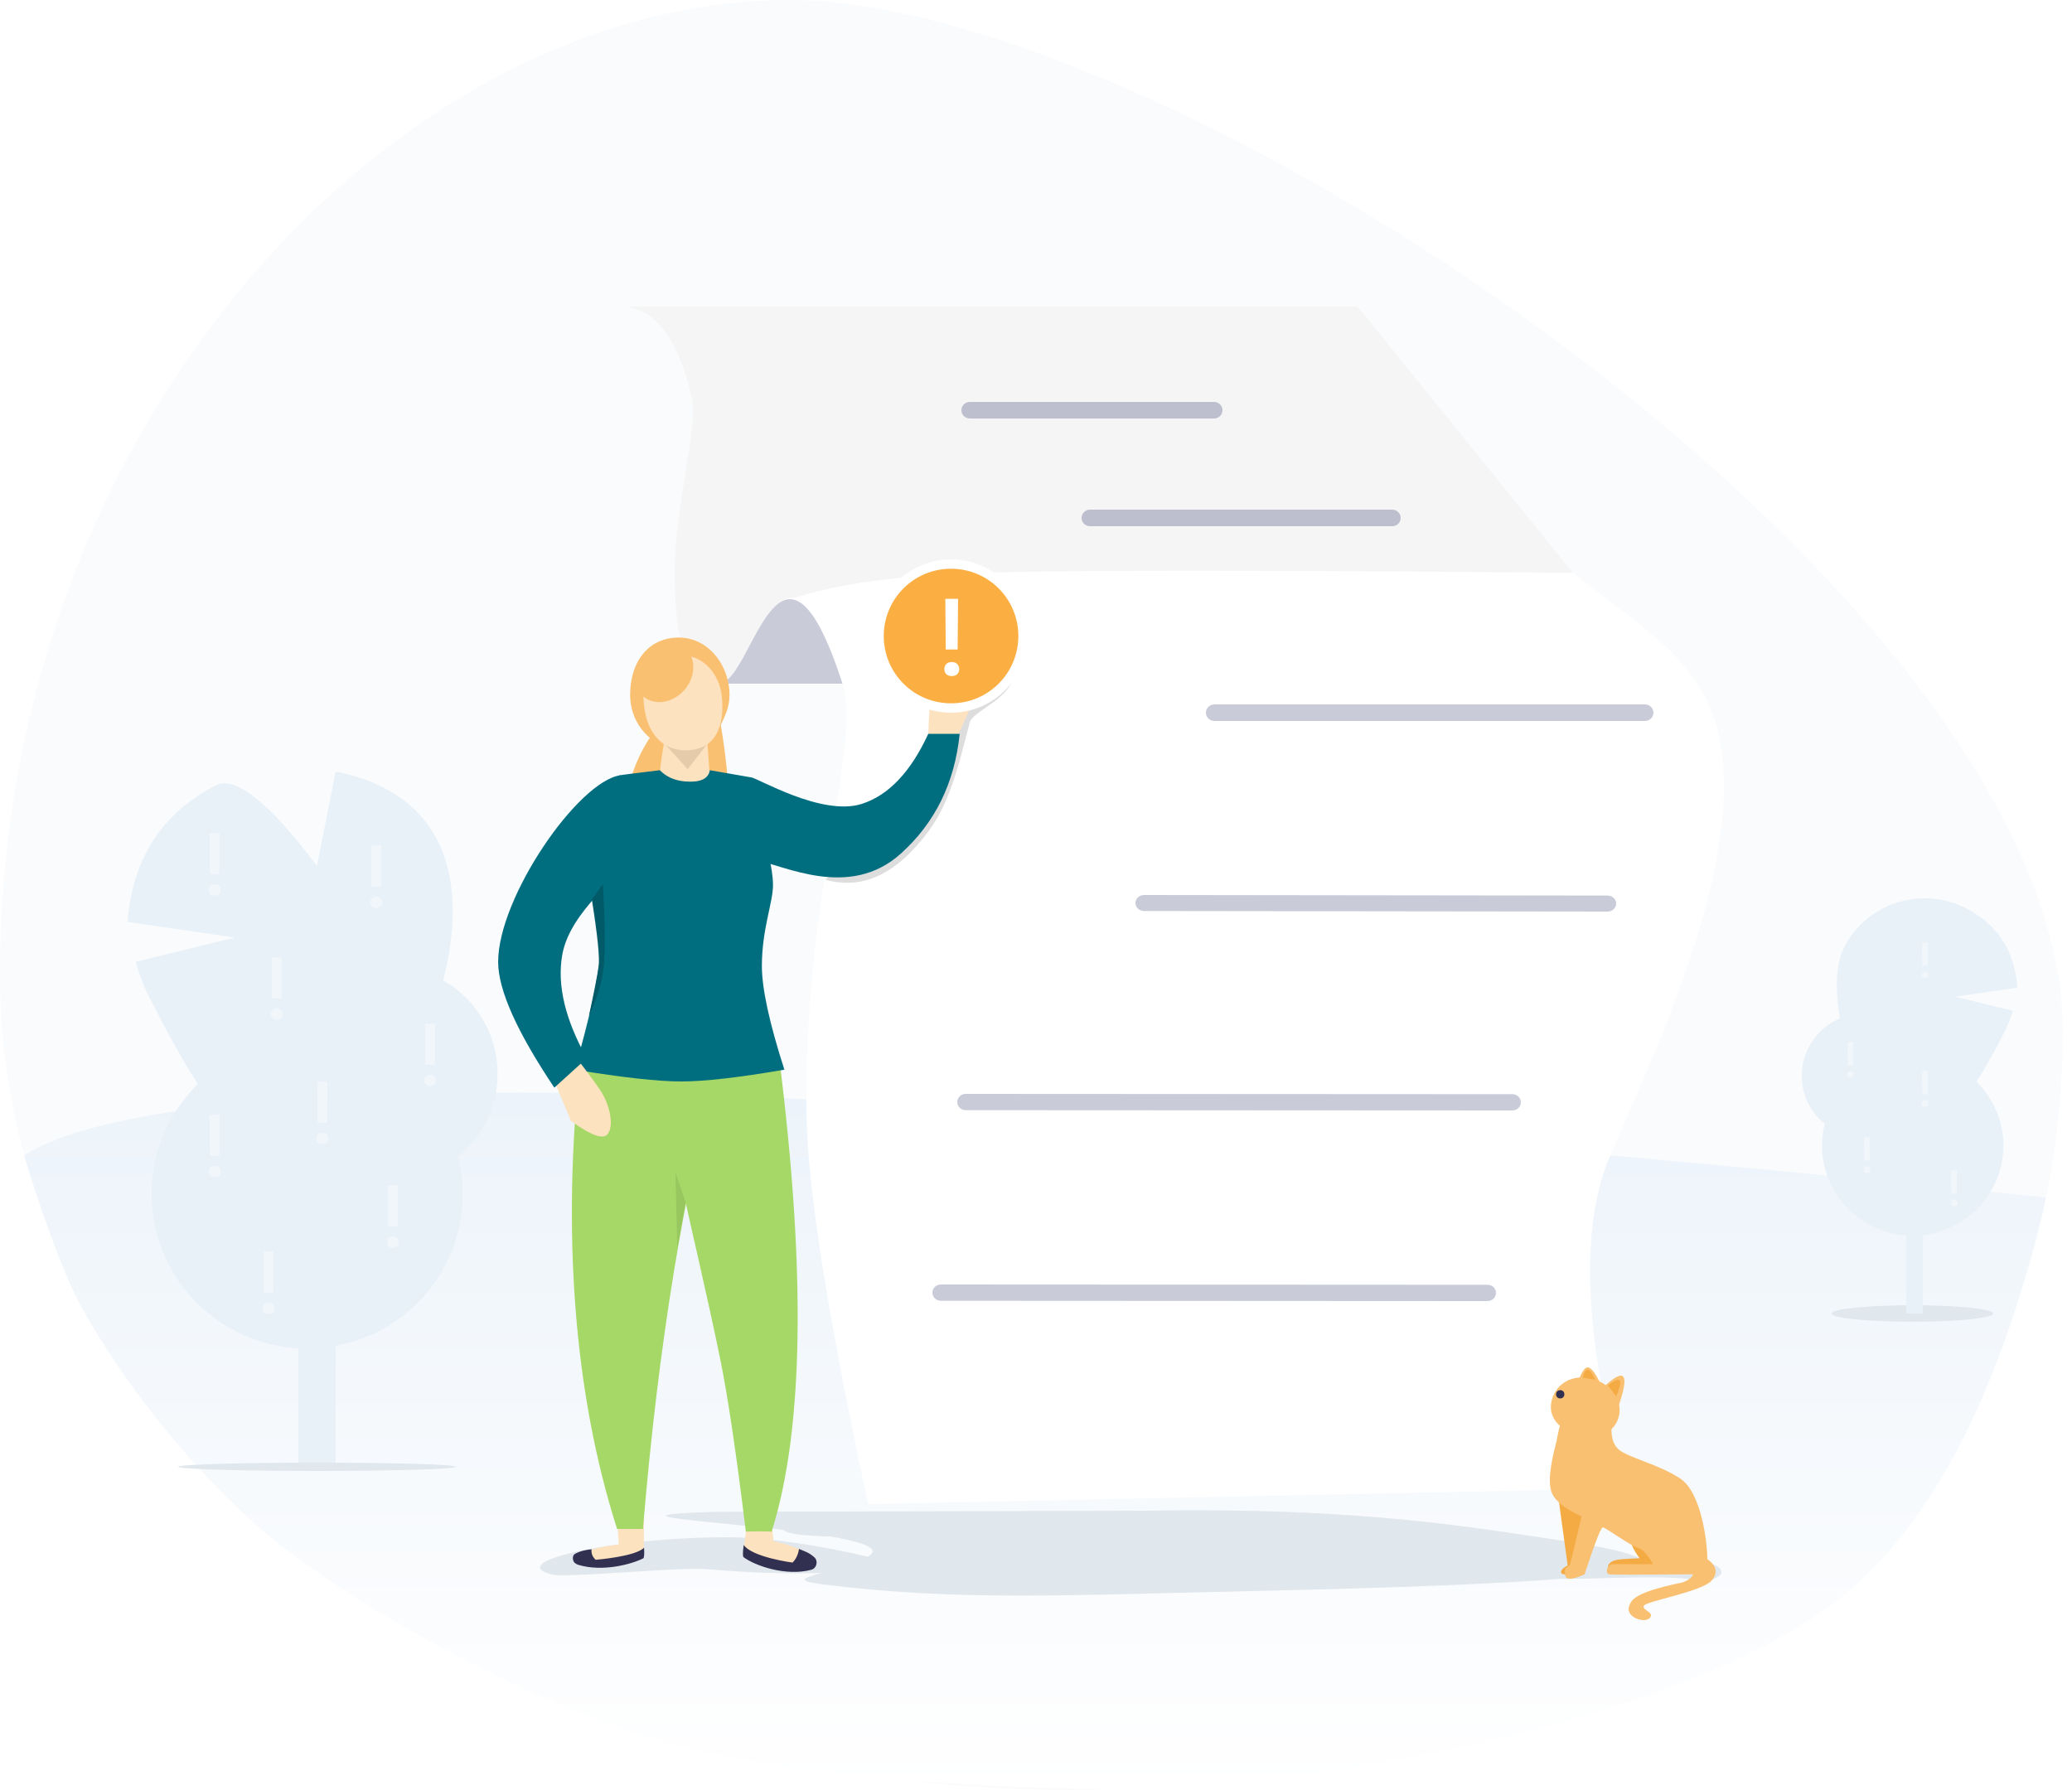 <?xml version="1.0" encoding="UTF-8"?>
<svg width="500px" height="432px" viewBox="0 0 500 432" version="1.1" xmlns="http://www.w3.org/2000/svg" xmlns:xlink="http://www.w3.org/1999/xlink">
    <!-- Generator: Sketch 63.1 (92452) - https://sketch.com -->
    <title>1_PL_IS"Information Statement" </title>
    <desc>Created with Sketch.</desc>
    <defs>
        <linearGradient x1="50%" y1="100%" x2="50%" y2="0%" id="linearGradient-1">
            <stop stop-color="#FFFFFF" offset="0%"></stop>
            <stop stop-color="#ECF3FA" offset="100%"></stop>
        </linearGradient>
        <filter x="0.0%" y="0.0%" width="100.0%" height="100.0%" filterUnits="objectBoundingBox" id="filter-2">
            <feGaussianBlur stdDeviation="0" in="SourceGraphic"></feGaussianBlur>
        </filter>
    </defs>
    <g id="1_PL_IS&quot;Information-Statement&quot;-" stroke="none" stroke-width="1" fill="none" fill-rule="evenodd">
        <g id="Background" transform="translate(248.5, 215.5) scale(-1, 1) translate(-248.5, -215.5) translate(-1, -1)">
            <path d="M206.659,431.278 C343.25,445.672 498,368.868 498,236.249 C498,103.63 402.937,2 308.718,1 C214.5,-9.43689571e-15 -2,146 0.175,251.858 C2.349,357.717 70.069,416.884 206.659,431.278 Z" id="Oval" fill-opacity="0.15" fill="#D8E5F0"></path>
            <path d="M4.284,290 C150.272,275.003 263.51,266.67 344,265 C424.49,263.33 473.889,268.289 492.199,279.877 C486.587,298.055 481.658,310.818 477.414,318.166 C463.711,341.888 446.879,359.419 436.68,368.596 C418.906,384.587 380.504,406.832 346.846,418.526 C328.649,424.849 296.447,431.83 228.464,432.936 C200.973,433.383 109.923,422.839 61.094,391.828 C35.031,375.276 16.095,341.333 4.284,290 Z" id="Path-8" fill="url(#linearGradient-1)" filter="url(#filter-2)"></path>
            <g id="Tree" transform="translate(366, 171)">
                <ellipse id="Oval" fill="#E0E7ED" cx="55.5" cy="184" rx="33.5" ry="1"></ellipse>
                <polygon id="Rectangle" fill="#E8F0F8" points="51 132 60 132 60 183 51 183"></polygon>
                <path d="M38.006,115.085 C52.315,115.115 63.89,103.511 63.859,89.166 C63.829,74.821 52.203,63.167 37.894,63.136 C27.813,63.115 20.003,67.664 14.465,76.785 L29.237,87.349 L12.649,83.379 C12.24,85.863 12.037,87.755 12.04,89.055 C12.071,103.4 23.696,115.054 38.006,115.085 Z" id="Oval" fill="#E8F0F8" transform="translate(37.95, 89.11) rotate(120) translate(-37.95, -89.11) "></path>
                <path d="M38.097,107.225 C58.822,107.227 125.247,57.789 82.031,23.66 C82.031,23.66 77.246,29.747 67.675,41.923 C64.318,22.988 60.022,13.52 54.787,13.52 C40.186,13.519 28.861,20.074 20.813,33.187 L42.177,48.313 L18.162,42.661 C17.564,46.229 17.264,48.946 17.264,50.813 C17.266,71.411 17.372,107.223 38.097,107.225 Z" id="Oval" fill="#E8F0F8" transform="translate(56.807, 60.373) scale(-1, 1) rotate(-27) translate(-56.807, -60.373) "></path>
                <path d="M57.819,155.671 C78.42,155.641 95.145,138.819 95.175,118.097 C95.205,97.375 78.529,80.602 57.927,80.632 C43.413,80.653 32.146,87.265 24.126,100.469 L41.689,114.416 L21.476,110.004 C20.875,113.594 20.573,116.328 20.571,118.206 C20.541,138.927 37.217,155.701 57.819,155.671 Z" id="Oval" fill="#E8F0F8" transform="translate(57.873, 118.151) scale(-1, 1) rotate(77) translate(-57.873, -118.151) "></path>
                <path d="M81.342,108.945 L81.424,99.07 L78.942,99.07 L79.024,108.945 L81.342,108.945 Z M80.193,114.133 C80.658,114.133 81.017,114.005 81.27,113.749 C81.523,113.492 81.649,113.169 81.649,112.78 C81.649,112.383 81.523,112.053 81.27,111.79 C81.017,111.527 80.658,111.396 80.193,111.396 C79.729,111.396 79.371,111.527 79.122,111.79 C78.872,112.053 78.748,112.383 78.748,112.78 C78.748,113.169 78.872,113.492 79.122,113.749 C79.371,114.005 79.729,114.133 80.193,114.133 Z" id="!" fill="#FFFFFF" fill-rule="nonzero" opacity="0.414" transform="translate(80.198, 106.602) scale(-1, 1) translate(-80.198, -106.602) "></path>
                <path d="M68.342,141.945 L68.424,132.07 L65.942,132.07 L66.024,141.945 L68.342,141.945 Z M67.193,147.133 C67.658,147.133 68.017,147.005 68.27,146.749 C68.523,146.492 68.649,146.169 68.649,145.78 C68.649,145.383 68.523,145.053 68.27,144.79 C68.017,144.527 67.658,144.396 67.193,144.396 C66.729,144.396 66.371,144.527 66.122,144.79 C65.872,145.053 65.748,145.383 65.748,145.78 C65.748,146.169 65.872,146.492 66.122,146.749 C66.371,147.005 66.729,147.133 67.193,147.133 Z" id="!" fill="#FFFFFF" fill-rule="nonzero" opacity="0.414" transform="translate(67.198, 139.602) scale(-1, 1) translate(-67.198, -139.602) "></path>
                <path d="M66.342,70.945 L66.424,61.07 L63.942,61.07 L64.024,70.945 L66.342,70.945 Z M65.193,76.133 C65.658,76.133 66.017,76.005 66.27,75.749 C66.523,75.492 66.649,75.169 66.649,74.78 C66.649,74.383 66.523,74.053 66.27,73.79 C66.017,73.527 65.658,73.396 65.193,73.396 C64.729,73.396 64.371,73.527 64.122,73.79 C63.872,74.053 63.748,74.383 63.748,74.78 C63.748,75.169 63.872,75.492 64.122,75.749 C64.371,76.005 64.729,76.133 65.193,76.133 Z" id="!" fill="#FFFFFF" fill-rule="nonzero" opacity="0.414" transform="translate(65.198, 68.602) scale(-1, 1) translate(-65.198, -68.602) "></path>
                <path d="M38.342,125.945 L38.424,116.07 L35.942,116.07 L36.024,125.945 L38.342,125.945 Z M37.193,131.133 C37.658,131.133 38.017,131.005 38.27,130.749 C38.523,130.492 38.649,130.169 38.649,129.78 C38.649,129.383 38.523,129.053 38.27,128.79 C38.017,128.527 37.658,128.396 37.193,128.396 C36.729,128.396 36.371,128.527 36.122,128.79 C35.872,129.053 35.748,129.383 35.748,129.78 C35.748,130.169 35.872,130.492 36.122,130.749 C36.371,131.005 36.729,131.133 37.193,131.133 Z" id="!" fill="#FFFFFF" fill-rule="nonzero" opacity="0.414" transform="translate(37.198, 123.602) scale(-1, 1) translate(-37.198, -123.602) "></path>
                <path d="M55.342,100.945 L55.424,91.07 L52.942,91.07 L53.024,100.945 L55.342,100.945 Z M54.193,106.133 C54.658,106.133 55.017,106.005 55.27,105.749 C55.523,105.492 55.649,105.169 55.649,104.78 C55.649,104.383 55.523,104.053 55.27,103.79 C55.017,103.527 54.658,103.396 54.193,103.396 C53.729,103.396 53.371,103.527 53.122,103.79 C52.872,104.053 52.748,104.383 52.748,104.78 C52.748,105.169 52.872,105.492 53.122,105.749 C53.371,106.005 53.729,106.133 54.193,106.133 Z" id="!" fill="#FFFFFF" fill-rule="nonzero" opacity="0.414" transform="translate(54.198, 98.602) scale(-1, 1) translate(-54.198, -98.602) "></path>
                <path d="M29.342,86.945 L29.424,77.07 L26.942,77.07 L27.024,86.945 L29.342,86.945 Z M28.193,92.133 C28.658,92.133 29.017,92.005 29.27,91.749 C29.523,91.492 29.649,91.169 29.649,90.78 C29.649,90.383 29.523,90.053 29.27,89.79 C29.017,89.527 28.658,89.396 28.193,89.396 C27.729,89.396 27.371,89.527 27.122,89.79 C26.872,90.053 26.748,90.383 26.748,90.78 C26.748,91.169 26.872,91.492 27.122,91.749 C27.371,92.005 27.729,92.133 28.193,92.133 Z" id="!" fill="#FFFFFF" fill-rule="nonzero" opacity="0.414" transform="translate(28.198, 84.602) scale(-1, 1) translate(-28.198, -84.602) "></path>
                <path d="M42.342,43.945 L42.424,34.07 L39.942,34.07 L40.024,43.945 L42.342,43.945 Z M41.193,49.133 C41.658,49.133 42.017,49.005 42.27,48.749 C42.523,48.492 42.649,48.169 42.649,47.78 C42.649,47.383 42.523,47.053 42.27,46.79 C42.017,46.527 41.658,46.396 41.193,46.396 C40.729,46.396 40.371,46.527 40.122,46.79 C39.872,47.053 39.748,47.383 39.748,47.78 C39.748,48.169 39.872,48.492 40.122,48.749 C40.371,49.005 40.729,49.133 41.193,49.133 Z" id="!" fill="#FFFFFF" fill-rule="nonzero" opacity="0.414" transform="translate(41.198, 41.602) scale(-1, 1) translate(-41.198, -41.602) "></path>
                <path d="M81.342,40.945 L81.424,31.07 L78.942,31.07 L79.024,40.945 L81.342,40.945 Z M80.193,46.133 C80.658,46.133 81.017,46.005 81.27,45.749 C81.523,45.492 81.649,45.169 81.649,44.78 C81.649,44.383 81.523,44.053 81.27,43.79 C81.017,43.527 80.658,43.396 80.193,43.396 C79.729,43.396 79.371,43.527 79.122,43.79 C78.872,44.053 78.748,44.383 78.748,44.78 C78.748,45.169 78.872,45.492 79.122,45.749 C79.371,46.005 79.729,46.133 80.193,46.133 Z" id="!" fill="#FFFFFF" fill-rule="nonzero" opacity="0.414" transform="translate(80.198, 38.602) scale(-1, 1) translate(-80.198, -38.602) "></path>
            </g>
            <g id="Tree" transform="translate(36.5, 265.5) scale(-1, 1) translate(-36.5, -265.5) translate(4, 210)">
                <ellipse id="Oval" fill="#E0E7ED" cx="32.5" cy="108" rx="19.5" ry="2"></ellipse>
                <polygon id="Rectangle" fill="#E8F0F8" points="31 76 35 76 35 108 31 108"></polygon>
                <path d="M21.005,65.753 C29.327,65.781 36.051,59.031 36.022,50.676 C35.994,42.321 29.224,35.525 20.902,35.496 C15.039,35.476 10.5,38.12 7.286,43.428 L15.885,49.592 L6.235,47.268 C5.999,48.714 5.882,49.816 5.885,50.573 C5.914,58.928 12.683,65.724 21.005,65.753 Z" id="Oval" fill="#E8F0F8" transform="translate(20.954, 50.625) rotate(120) translate(-20.954, -50.625) "></path>
                <path d="M23.315,61.693 C35.388,61.708 54.875,40.908 54.86,28.93 C54.844,16.952 45.045,7.23 32.973,7.214 C24.467,7.203 17.875,11.008 13.196,18.627 L25.651,27.438 L11.659,24.135 C11.312,26.209 11.14,27.789 11.141,28.874 C11.157,40.852 11.243,61.677 23.315,61.693 Z" id="Oval" fill="#E8F0F8" transform="translate(33, 34.454) scale(-1, 1) rotate(-27) translate(-33, -34.454) "></path>
                <path d="M32.52,89.367 C44.495,89.342 54.222,79.532 54.247,67.456 C54.273,55.38 44.586,45.611 32.611,45.636 C24.175,45.654 17.624,49.512 12.957,57.21 L23.161,65.331 L11.414,62.767 C11.063,64.86 10.887,66.453 10.884,67.547 C10.859,79.623 20.546,89.392 32.52,89.367 Z" id="Oval" fill="#E8F0F8" transform="translate(32.566, 67.502) scale(-1, 1) rotate(77) translate(-32.566, -67.502) "></path>
                <path d="M18.195,48.111 L18.242,42.469 L16.824,42.469 L16.871,48.111 L18.195,48.111 Z M17.539,51.076 C17.805,51.076 18.01,51.003 18.154,50.856 C18.299,50.71 18.371,50.525 18.371,50.303 C18.371,50.076 18.299,49.888 18.154,49.737 C18.01,49.587 17.805,49.512 17.539,49.512 C17.273,49.512 17.069,49.587 16.927,49.737 C16.784,49.888 16.713,50.076 16.713,50.303 C16.713,50.525 16.784,50.71 16.927,50.856 C17.069,51.003 17.273,51.076 17.539,51.076 Z" id="!" fill="#FFFFFF" fill-rule="nonzero" opacity="0.414"></path>
                <path d="M36.195,55.111 L36.242,49.469 L34.824,49.469 L34.871,55.111 L36.195,55.111 Z M35.539,58.076 C35.805,58.076 36.01,58.003 36.154,57.856 C36.299,57.71 36.371,57.525 36.371,57.303 C36.371,57.076 36.299,56.888 36.154,56.737 C36.01,56.587 35.805,56.512 35.539,56.512 C35.273,56.512 35.069,56.587 34.927,56.737 C34.784,56.888 34.713,57.076 34.713,57.303 C34.713,57.525 34.784,57.71 34.927,57.856 C35.069,58.003 35.273,58.076 35.539,58.076 Z" id="!" fill="#FFFFFF" fill-rule="nonzero" opacity="0.414"></path>
                <path d="M36.195,24.111 L36.242,18.469 L34.824,18.469 L34.871,24.111 L36.195,24.111 Z M35.539,27.076 C35.805,27.076 36.01,27.003 36.154,26.856 C36.299,26.71 36.371,26.525 36.371,26.303 C36.371,26.076 36.299,25.888 36.154,25.737 C36.01,25.587 35.805,25.512 35.539,25.512 C35.273,25.512 35.069,25.587 34.927,25.737 C34.784,25.888 34.713,26.076 34.713,26.303 C34.713,26.525 34.784,26.71 34.927,26.856 C35.069,27.003 35.273,27.076 35.539,27.076 Z" id="!" fill="#FFFFFF" fill-rule="nonzero" opacity="0.414"></path>
                <path d="M22.195,71.111 L22.242,65.469 L20.824,65.469 L20.871,71.111 L22.195,71.111 Z M21.539,74.076 C21.805,74.076 22.01,74.003 22.154,73.856 C22.299,73.71 22.371,73.525 22.371,73.303 C22.371,73.076 22.299,72.888 22.154,72.737 C22.01,72.587 21.805,72.512 21.539,72.512 C21.273,72.512 21.069,72.587 20.927,72.737 C20.784,72.888 20.713,73.076 20.713,73.303 C20.713,73.525 20.784,73.71 20.927,73.856 C21.069,74.003 21.273,74.076 21.539,74.076 Z" id="!" fill="#FFFFFF" fill-rule="nonzero" opacity="0.414"></path>
                <path d="M43.195,79.111 L43.242,73.469 L41.824,73.469 L41.871,79.111 L43.195,79.111 Z M42.539,82.076 C42.805,82.076 43.01,82.003 43.154,81.856 C43.299,81.71 43.371,81.525 43.371,81.303 C43.371,81.076 43.299,80.888 43.154,80.737 C43.01,80.587 42.805,80.512 42.539,80.512 C42.273,80.512 42.069,80.587 41.927,80.737 C41.784,80.888 41.713,81.076 41.713,81.303 C41.713,81.525 41.784,81.71 41.927,81.856 C42.069,82.003 42.273,82.076 42.539,82.076 Z" id="!" fill="#FFFFFF" fill-rule="nonzero" opacity="0.414"></path>
            </g>
        </g>
        <g id="document" transform="translate(283.5, 230.5) scale(-1, 1) translate(-283.5, -230.5) translate(151, 74)">
            <path d="M255.106,305.483 C255.106,304.438 252.682,302.474 236.301,299.731 C213.231,295.868 186.273,290.563 134.917,290.562 C133.476,290.562 31.894,288.992 30.507,289.013 C-12.083,289.659 79.193,293.662 67.787,300.384 C60.854,304.469 44.567,305.238 56.581,306.955 C89.007,311.587 114.004,310.605 162.355,310.383 C208.135,310.172 255.106,309.05 255.106,305.483 Z" id="Oval" fill="#E0E7ED" transform="translate(137.106, 299.817) scale(-1, 1) rotate(-1) translate(-137.106, -299.817) "></path>
            <polygon id="Path-41" fill="#C9CBD9" points="242 91 174 91 234.967 62"></polygon>
            <path d="M88.165,0 L265,0 C257.545,0.95 252.241,8.217 249.088,21.8 C247.352,29.279 253.195,47.39 253.195,64.173 C253.195,80.956 250.157,90.898 242.585,90.898 C235.012,90.898 227.528,45.235 212.725,90.898 C207.86,105.907 222.52,142.654 221.35,196.146 C220.961,213.95 216.005,244.901 206.483,289 L24.016,285.183 C33.736,248.983 34.896,222.265 27.495,205.028 C16.393,179.172 -7.886,129.01 2.546,98.745 C8.729,80.807 29.022,72.256 45.501,56.348 C53.818,48.319 68.039,29.537 88.165,0 Z" id="Path-37" fill="#FFFFFF"></path>
            <path d="M88.378,0 L265,0 C257.554,0.951 252.257,8.226 249.107,21.824 C247.373,29.312 253.209,47.442 253.209,64.245 C253.209,81.047 250.175,91 242.612,91 C236.88,91 232.639,70.281 224.746,70.281 C222.492,70.281 213.988,65.373 179.206,64.245 C158.608,63.576 111.015,63.576 36.427,64.245 L88.378,0 Z" id="Path-37" fill="#F5F5F5"></path>
            <path d="M181.958,23 C183.086,23 184,23.895 184,25 C184,26.04 183.19,26.894 182.154,26.991 L181.958,27 L123.042,27 C121.914,27 121,26.105 121,25 C121,23.96 121.81,23.106 122.846,23.009 L123.042,23 L181.958,23 Z" id="Path-38" fill="#BDBFCE" fill-rule="nonzero"></path>
            <path d="M152.976,49 C154.094,49 155,49.895 155,51 C155,52.04 154.197,52.894 153.171,52.991 L152.976,53 L80.024,53 C78.906,53 78,52.105 78,51 C78,49.96 78.803,49.106 79.829,49.009 L80.024,49 L152.976,49 Z" id="Path-39" fill="#BDBFCE" fill-rule="nonzero"></path>
            <path d="M122.945,96 C124.08,96 125,96.895 125,98 C125,99.04 124.185,99.894 123.143,99.991 L122.945,100 L19.055,100 C17.92,100 17,99.105 17,98 C17,96.96 17.815,96.106 18.857,96.009 L19.055,96 L122.945,96 Z" id="Path-40" fill="#C9CBD9" fill-rule="nonzero"></path>
            <path d="M139.934,142 C141.074,141.999 141.998,142.862 142,143.928 C142.001,144.932 141.184,145.758 140.138,145.853 L139.939,145.862 L28.066,146 C26.926,146.001 26.002,145.138 26,144.072 C25.999,143.068 26.816,142.242 27.862,142.147 L28.061,142.138 L139.934,142 Z" id="Path-40" fill="#C9CBD9" fill-rule="nonzero"></path>
            <path d="M182.955,190 C184.084,189.999 185,190.879 185,191.964 C185,192.985 184.191,193.825 183.155,193.921 L182.958,193.93 L51.045,194 C49.916,194.001 49,193.121 49,192.036 C49,191.015 49.809,190.175 50.845,190.079 L51.042,190.07 L182.955,190 Z" id="Path-40" fill="#C9CBD9" fill-rule="nonzero"></path>
            <path d="M188.955,236 C190.084,235.999 191,236.879 191,237.964 C191,238.985 190.191,239.825 189.155,239.921 L188.958,239.93 L57.045,240 C55.916,240.001 55,239.121 55,238.036 C55,237.015 55.809,236.175 56.845,236.079 L57.042,236.07 L188.955,236 Z" id="Path-40" fill="#C9CBD9" fill-rule="nonzero"></path>
        </g>
        <path d="M199.127,212.282 C208.031,214.865 216.322,211.002 224,200.693 C229.123,193.814 231.262,185.104 234,174.376 C234.671,171.745 242.974,168.957 244.468,163.789 C244.822,162.563 242.999,160.593 238.997,157.879 L212.176,201.774 L199.127,212.282 Z" id="Path-74" fill="#DDDDDD"></path>
        <g id="Guy-waving" transform="translate(117, 153)">
            <path d="M97.925,218 C112.78,218 121,217.485 121,216.003 C121,214.521 112.78,214.013 97.925,214.013 C83.07,214.013 72,213.782 72,215.263 C72,216.745 83.07,218 97.925,218 Z" id="Oval" fill="#E0E7ED" transform="translate(96.5, 216) scale(-1, 1) translate(-96.5, -216) "></path>
            <path d="M55.992,225.714 C62.904,225.111 90.016,227.869 93.564,227 C105.379,224.106 79.586,218 50.989,218 C35.84,218 13.305,223.359 13.305,224 C13.305,225.923 29.786,228 55.992,225.714 Z" id="Oval" fill="#E0E7ED" transform="translate(54.903, 222.585) scale(-1, 1) translate(-54.903, -222.585) "></path>
            <path d="M30.074,210.363 L28.787,219.664 C28.787,219.664 33.967,220.272 38.473,222.792 C38.785,222.966 38.616,224.437 38.117,224.495 C34.097,224.954 29.309,224.799 26.305,223.663 C24.271,222.894 23.601,221.364 22.623,220.894 L23.321,210.919 L30.074,210.363 Z" id="Shape" fill="#FDE2BF" transform="translate(30.627, 217.549) scale(-1, 1) rotate(-4) translate(-30.627, -217.549) "></path>
            <path d="M36.865,225.186 C37.299,225.092 37.897,224.848 38.137,224.438 C38.541,223.75 38.456,222.937 37.98,222.598 C36.725,221.707 34.636,221.251 34.029,221.209 C34.029,221.214 34.225,222.621 32.885,223.653 C32.885,223.653 23.362,222.242 21.425,219.924 C21.222,221.518 21.229,222.38 21.447,222.509 C24.183,224.139 30.975,226.482 36.865,225.186 Z" id="Shape" fill="#313050" transform="translate(29.836, 222.743) scale(-1, 1) rotate(-4) translate(-29.836, -222.743) "></path>
            <path d="M74.542,211.529 L70.151,219.38 C70.151,219.38 73.654,222.694 76.034,227.614 C76.2,227.955 76.209,228.336 76.015,228.635 C75.749,229.044 75.208,229.16 74.75,228.914 C68.569,225.582 63.655,220.44 62.266,217.963 L68.366,210.989 L74.542,211.529 Z" id="Shape" fill="#FDE2BF" transform="translate(69.213, 220.015) rotate(-34) translate(-69.213, -220.015) "></path>
            <path d="M75.646,229.696 C76.081,229.85 76.584,229.859 77.078,229.561 C77.907,229.061 78.134,228.234 77.968,227.591 C77.532,225.902 76.821,225.119 76.024,223.871 C76.021,223.876 74.763,225.415 72.896,225.735 C72.896,225.735 65.514,219.231 65.506,215.612 C64.295,216.974 63.736,217.788 63.83,218.054 C65.002,221.404 69.729,227.632 75.646,229.696 Z" id="Shape" fill="#313050" transform="translate(70.919, 222.707) rotate(-34) translate(-70.919, -222.707) "></path>
            <path d="M23.06,102.834 C44.411,101.622 55.725,101.01 57,101 C48.149,132.992 41.867,171.326 38.153,216 L31.906,216 C26.68,199.575 23.333,181.769 21.866,162.584 C20.398,143.398 20.796,123.482 23.06,102.834 Z" id="Rectangle" fill="#A5D867"></path>
            <path d="M41.303,108.994 C41.304,94.085 50.276,91.697 68.219,101.831 C77.402,153.114 78.787,191.18 72.372,216.027 C70.4,216.027 68.325,216.136 66.148,216.353 C62.855,197.534 60.029,183.611 57.669,174.586 C49.772,144.385 41.303,119.289 41.303,108.994 Z" id="Rectangle" fill="#A5D867" transform="translate(58.816, 156.016) rotate(3) translate(-58.816, -156.016) "></path>
            <path d="M107,25.675 C107.113,18.076 107.564,14.189 108.354,14.015 C109.144,13.84 109.818,15.24 110.377,18.216 C111.639,18.428 112.668,18.534 113.464,18.534 C114.261,18.534 115.44,18.428 117,18.216 L113.464,26 L107,25.675 Z" id="Male-R-hand" fill="#FDE2BF"></path>
            <path d="M65.27,54.553 C58.226,53.248 62.852,34.582 64.235,34.61 C65.618,34.638 81.334,44.128 91,41 C97.444,38.915 102.777,33.285 107,24.111 L114.581,24.111 C113.376,35.94 108.643,45.574 100.382,53.014 C87.99,64.174 72.313,55.858 65.27,54.553 Z" id="Man-bending-arm-" fill="#016E80"></path>
            <path d="M35.103,15.442 C35.575,22.775 41.495,28.191 48.342,27.878 C53.787,27.63 56.703,24.441 58.609,17.956 C60.824,10.42 54.643,-0.515 44.746,1.04 C38,2.101 34.627,8.11 35.103,15.442 Z" id="Shape" fill="#F9C071" transform="translate(47.059, 14.391) rotate(4) translate(-47.059, -14.391) "></path>
            <path d="M34.146,45.956 C34.783,47.237 54.422,64.261 57.686,57.839 C61.381,50.571 57.303,20.589 55.944,17.854 C54.586,15.124 54.261,9.897 44.209,19.722 C34.157,29.548 33.066,43.782 34.146,45.956 Z" id="Shape" fill="#F9C071"></path>
            <path d="M52.013,22.363 C52.013,22.363 54.672,32.028 55.36,35.928 C55.36,35.928 51.333,41.64 43.067,37.223 C43.067,37.223 42.528,34.169 42.54,24.033 L52.013,22.363 Z" id="Shape" fill="#FDE2BF" transform="translate(48.95, 30.631) rotate(10) translate(-48.95, -30.631) "></path>
            <polygon id="Path-58" fill="#E5CBAA" transform="translate(48.517, 29.367) scale(-1, 1) translate(-48.517, -29.367) " points="48.084 32.64 43.016 26.095 54.019 26.095"></polygon>
            <path d="M38.353,16.313 C38.815,25.719 44.662,28.949 50.407,27.936 C56.152,26.923 57.658,21.142 57.222,15.286 C56.791,9.434 52.438,4.926 47.508,5.216 C42.571,5.51 37.891,6.908 38.353,16.313 Z" id="Shape" fill="#FDE2BF" transform="translate(47.807, 16.658) rotate(-2) translate(-47.807, -16.658) "></path>
            <path d="M36.557,12.949 C38.089,16.308 42.31,17.337 45.985,15.248 C49.66,13.158 51.4,8.743 49.867,5.384 C48.335,2.025 44.114,0.991 40.439,3.08 C36.764,5.17 35.024,9.589 36.557,12.949 Z" id="Shape" fill="#F9C071" transform="translate(43.212, 9.165) rotate(-6) translate(-43.212, -9.165) "></path>
            <path d="M32.45,34.137 C32.822,34.037 36.082,33.619 42.231,32.884 C43.769,34.473 45.786,35.373 48.282,35.587 C51.941,35.899 53.945,34.998 54.293,32.884 C60.073,33.875 63.387,34.45 64.235,34.61 C63.369,38.404 69.411,52.248 69.534,60.451 C69.598,64.714 66.854,71.073 66.851,80.135 C66.849,85.553 68.659,93.894 72.282,105.158 C61.278,107.053 52.99,108 47.417,108 C41.844,108 33.267,107.053 21.689,105.158 C25.226,92.868 27.285,83.606 27.867,77.373 C28.153,74.314 25.759,65.664 25.979,63 C26.68,54.532 32.197,43.724 32.45,34.137 Z" id="Rectangle" fill="#016E80"></path>
            <path d="M18.594,120.795 C19.136,117.773 19.714,114.98 20.329,112.418 C21.252,108.574 24.311,104.151 26.976,103.886 C28.753,103.709 29.959,106.611 30.594,112.592 L26.239,121.878 L18.594,120.795 Z" id="Male-R-hand" fill="#FDE2BF" transform="translate(24.594, 112.878) rotate(132) translate(-24.594, -112.878) "></path>
            <path d="M18.166,102.621 C22.713,92.937 24.104,84.521 22.338,77.372 C19.689,66.649 6.503,59.513 6.206,55.792 C5.789,50.564 -0.799,43.518 5.298,35.059 C15.591,35.764 36.797,62.385 37.876,77.954 C38.342,84.68 34.539,95.082 26.468,109.161 L18.166,102.621 Z" id="Rectangle" fill="#016E80" transform="translate(20.318, 72.11) scale(-1, 1) rotate(4) translate(-20.318, -72.11) "></path>
            <polygon id="Path" fill="#97C75E" points="48.441 137.11 46 130 46.445 148.193"></polygon>
            <path d="M25.115,92.204 C26.789,88.729 27.917,85.264 28.499,81.809 C29.081,78.353 29.081,71.205 28.499,60.364 L25.823,64.062 C27.188,72.713 27.736,78.063 27.467,80.113 C27.197,82.163 26.413,86.193 25.115,92.204 Z" id="shadow" fill="#005A68"></path>
        </g>
        <g id="noun_Smile_169431" transform="translate(211, 135)">
            <circle id="Oval" fill="#FBAF43" cx="18.5" cy="18.5" r="17.5"></circle>
            <path d="M18.5,0 C8.295,0 0,8.295 0,18.5 C0,28.705 8.295,37 18.5,37 C28.705,37 37,28.705 37,18.5 C37,8.295 28.705,0 18.5,0 Z M18.5,2.261 C27.49,2.261 34.739,9.51 34.739,18.5 C34.739,27.49 27.49,34.739 18.5,34.739 C9.51,34.739 2.261,27.49 2.261,18.5 C2.261,9.51 9.51,2.261 18.5,2.261 Z" id="Shape" fill="#FFFFFF" fill-rule="nonzero"></path>
        </g>
        <path d="M231.09,156.741 L231.191,144.516 L228.119,144.516 L228.221,156.741 L231.09,156.741 Z M229.668,163.165 C230.243,163.165 230.688,163.006 231.001,162.689 C231.314,162.372 231.471,161.972 231.471,161.489 C231.471,160.998 231.314,160.59 231.001,160.264 C230.688,159.938 230.243,159.775 229.668,159.775 C229.092,159.775 228.65,159.938 228.341,160.264 C228.032,160.59 227.878,160.998 227.878,161.489 C227.878,161.972 228.032,162.372 228.341,162.689 C228.65,163.006 229.092,163.165 229.668,163.165 Z" id="!" fill="#FFFFFF" fill-rule="nonzero"></path>
        <g id="Cat" transform="translate(373, 330)">
            <path d="M32.669,46.842 C29.514,46.842 -11.565,48.997 3.786,51 C6.346,51.334 26.053,50.127 33.804,51 C37.724,51.442 30.606,53.761 33.804,53.5 C34.655,53.431 42.344,50.76 42.344,49.76 C42.344,48.76 42.534,46.842 32.669,46.842 Z" id="Oval" fill="#E0E7ED"></path>
            <path d="M9.902,16.522 C14.668,16.515 17.929,14.01 17.935,9.925 C17.941,5.84 13.943,2.534 9.177,2.54 C4.412,2.547 1.288,5.863 1.283,9.948 C1.277,14.033 5.137,16.529 9.902,16.522 Z" id="Oval" fill="#F9C071" transform="translate(9.609, 9.531) rotate(10) translate(-9.609, -9.531) "></path>
            <path d="M7,6 C8.048,2.386 8.988,0.406 9.819,0.06 C10.65,-0.286 11.71,0.861 13,3.5 L7,6 Z" id="Path-23" fill="#F9C071"></path>
            <path d="M8.929,2.494 C9.158,1.36 9.515,0.721 10,0.575 C10.485,0.429 11.152,1.238 12,3 L8.929,2.494 Z" id="Path-23" fill="#F5AB44"></path>
            <circle id="Oval" fill="#313050" cx="3.5" cy="6.5" r="1"></circle>
            <path d="M14,4.728 C16.63,2.264 18.222,1.469 18.777,2.344 C19.331,3.218 18.853,5.77 17.343,10 L14,4.728 Z" id="Path-24" fill="#F9C071"></path>
            <path d="M15,4.364 C16.578,3.132 17.533,2.735 17.866,3.172 C18.199,3.609 17.912,4.885 17.006,7 L15,4.364 Z" id="Path-24" fill="#F5AB44"></path>
            <path d="M3,31 L5.3,47.822 C4.12,48.415 3.597,48.998 3.729,49.57 C3.861,50.143 5.618,50.143 9,49.57 L8.666,33.803 L3,31 Z" id="Path-26" fill="#F5AB44"></path>
            <path d="M20.298,40.18 C20.064,41.603 20.842,43.569 22.632,46.076 C19.437,46.177 17.461,46.341 16.705,46.565 C15.571,46.902 14.928,47.6 15.006,48.34 C15.058,48.833 15.85,49.05 17.381,48.99 L29,48.99 L23.667,39.773 C21.654,38.621 20.531,38.757 20.298,40.18 Z" id="Path-27" fill="#F5AB44"></path>
            <path d="M39.059,46.301 C41.26,47.938 41.589,49.653 40.046,51.444 C37.732,54.132 24.338,56.39 23.704,57.513 C23.069,58.636 26.381,59.043 25.121,60.473 C23.861,61.903 19.034,60.259 20.172,57.513 C20.71,56.215 21.167,54.358 32.847,51.941 C33.749,51.754 37.4,50.094 34.664,47.69 C32.839,46.088 34.304,45.625 39.059,46.301 Z" id="Path-29" fill="#F9C071"></path>
            <path d="M3.682,13.631 L16.004,13 C15.577,16.2 16.104,18.465 17.585,19.795 C19.807,21.789 27.445,23.417 32.542,26.89 C37.639,30.363 39,42.473 39,46.212 C39,48.705 37.608,49.951 34.825,49.951 C22.605,50.05 16.118,50.05 15.364,49.951 C14.233,49.802 14.78,47.494 16.161,47.494 C17.541,47.494 25.22,47.494 25.843,47.494 C26.08,47.494 23.83,43.983 22.663,43.717 C20.639,43.256 14.44,38.619 13.773,38.619 C13.329,38.619 11.862,42.397 9.373,49.951 C6.318,51.35 4.744,51.35 4.65,49.951 C4.508,47.853 5.164,48.741 5.888,47.494 C6.56,44.892 7.476,41.043 8.637,35.947 C4.389,34.033 1.946,31.983 1.308,29.796 C0.352,26.515 1.853,20.769 2.667,17.545 C3.103,15.133 3.442,13.828 3.682,13.631 Z" id="Path-25" fill="#F9C071"></path>
        </g>
    </g>
</svg>